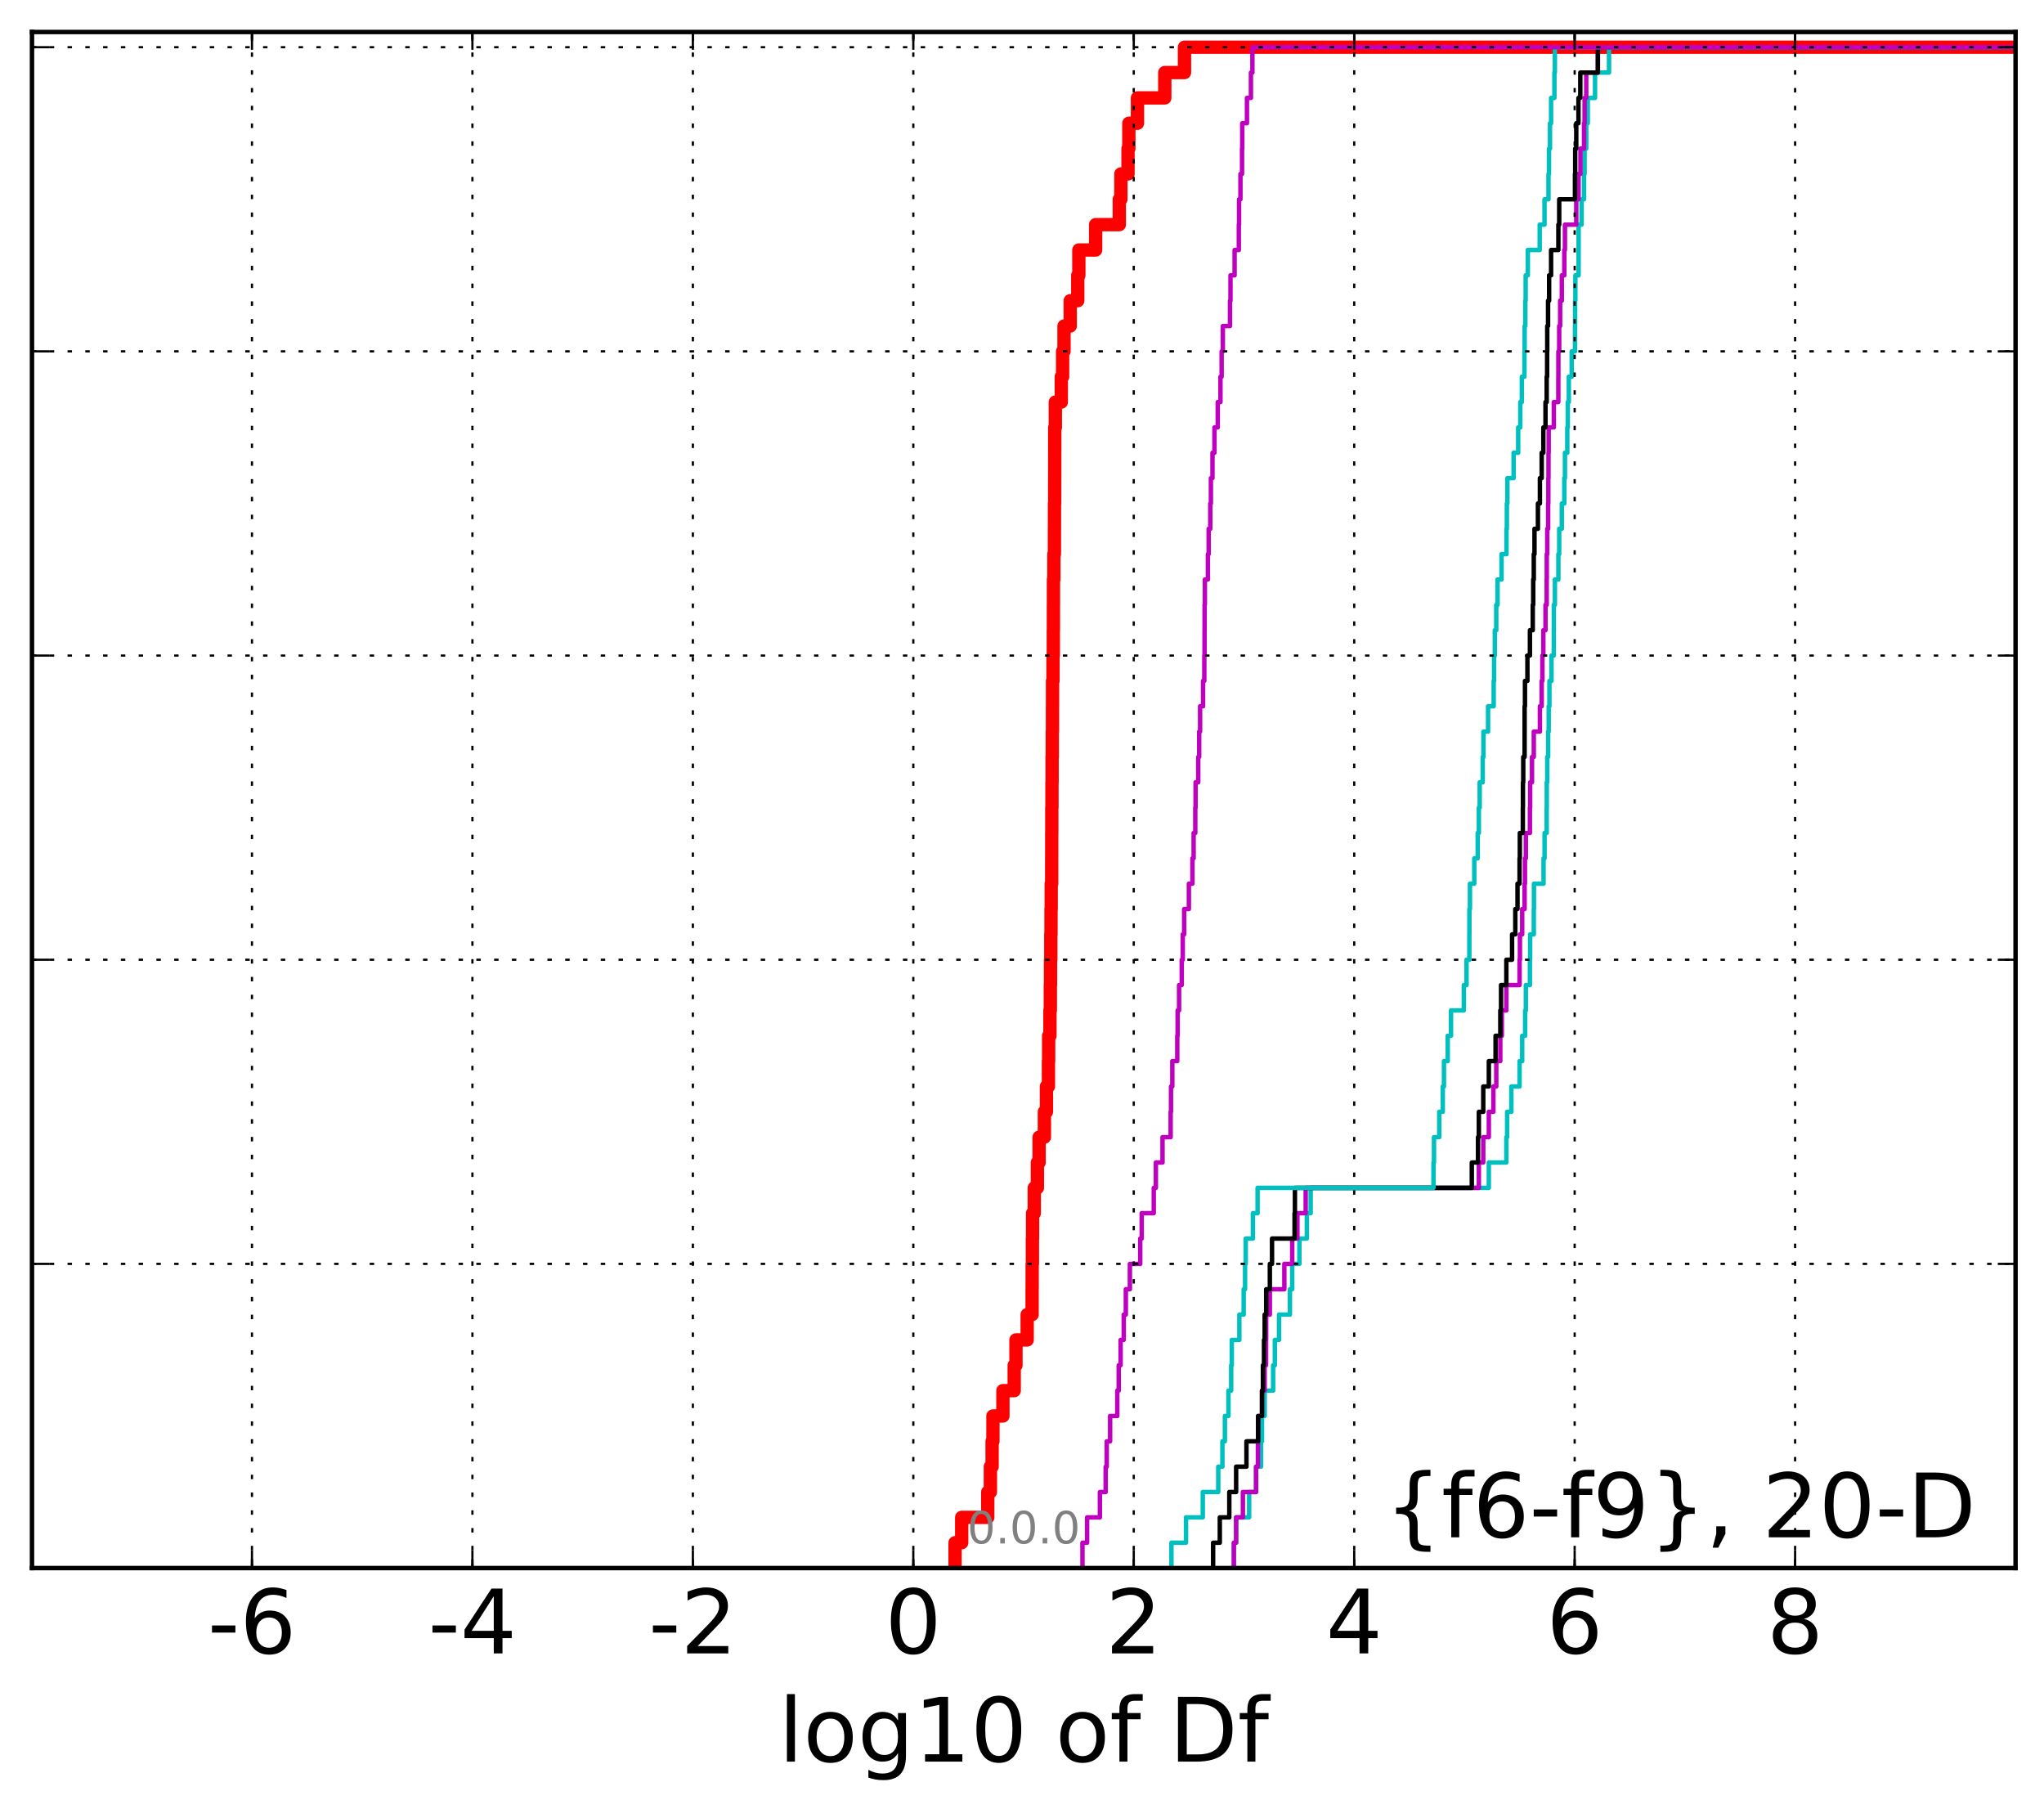 <?xml version="1.0" encoding="utf-8" standalone="no"?>
<!DOCTYPE svg PUBLIC "-//W3C//DTD SVG 1.1//EN"
  "http://www.w3.org/Graphics/SVG/1.1/DTD/svg11.dtd">
<!-- Created with matplotlib (http://matplotlib.org/) -->
<svg height="407pt" version="1.1" viewBox="0 0 460 407" width="460pt" xmlns="http://www.w3.org/2000/svg" xmlns:xlink="http://www.w3.org/1999/xlink">
 <defs>
  <style type="text/css">
*{stroke-linecap:butt;stroke-linejoin:round;stroke-miterlimit:100000;}
  </style>
 </defs>
 <g id="figure_1">
  <g id="patch_1">
   <path d="M 0 407.712 
L 460.8 407.712 
L 460.8 0 
L 0 0 
z
" style="fill:#ffffff;"/>
  </g>
  <g id="axes_1">
   <g id="patch_2">
    <path d="M 7.2 352.8 
L 453.6 352.8 
L 453.6 7.2 
L 7.2 7.2 
z
" style="fill:#ffffff;"/>
   </g>
   <g id="line2d_1">
    <path clip-path="url(#pec0dbe325c)" d="M 214.936 352.8 
L 214.936 347.097 
L 216.429 347.097 
L 216.429 341.394 
L 222.295 341.394 
L 222.295 335.691 
L 222.882 335.691 
L 222.882 329.988 
L 223.272 329.988 
L 223.272 324.285 
L 223.461 324.285 
L 223.461 318.582 
L 225.706 318.582 
L 225.706 312.879 
L 228.247 312.879 
L 228.247 307.176 
L 228.642 307.176 
L 228.642 301.473 
L 231.165 301.473 
L 231.165 295.77 
L 232.276 295.77 
L 232.276 290.067 
L 232.286 290.067 
L 232.286 284.364 
L 232.344 284.364 
L 232.344 278.661 
L 232.381 278.661 
L 232.381 272.958 
L 232.763 272.958 
L 232.763 267.255 
L 233.465 267.255 
L 233.465 261.552 
L 233.852 261.552 
L 233.852 255.85 
L 235.04 255.85 
L 235.04 250.147 
L 235.498 250.147 
L 235.498 244.444 
L 235.949 244.444 
L 235.949 238.741 
L 235.998 238.741 
L 235.998 233.038 
L 236.29 233.038 
L 236.29 227.335 
L 236.378 227.335 
L 236.378 221.632 
L 236.419 221.632 
L 236.419 215.929 
L 236.48 215.929 
L 236.48 210.226 
L 236.528 210.226 
L 236.528 204.523 
L 236.571 204.523 
L 236.571 198.82 
L 236.681 198.82 
L 236.681 193.117 
L 236.69 193.117 
L 236.69 187.414 
L 236.707 187.414 
L 236.707 181.711 
L 236.745 181.711 
L 236.745 176.008 
L 236.774 176.008 
L 236.774 170.305 
L 236.815 170.305 
L 236.815 164.602 
L 236.86 164.602 
L 236.86 158.899 
L 236.872 158.899 
L 236.872 153.196 
L 236.974 153.196 
L 236.974 147.493 
L 237.05 147.493 
L 237.05 141.79 
L 237.069 141.79 
L 237.069 136.087 
L 237.08 136.087 
L 237.08 130.384 
L 237.171 130.384 
L 237.171 124.681 
L 237.294 124.681 
L 237.294 118.978 
L 237.306 118.978 
L 237.306 113.275 
L 237.354 113.275 
L 237.354 107.572 
L 237.362 107.572 
L 237.362 101.869 
L 237.37 101.869 
L 237.37 96.166 
L 237.504 96.166 
L 237.504 90.463 
L 238.844 90.463 
L 238.844 84.76 
L 239.14 84.76 
L 239.14 79.057 
L 239.455 79.057 
L 239.455 73.354 
L 240.853 73.354 
L 240.853 67.651 
L 242.548 67.651 
L 242.548 61.949 
L 242.795 61.949 
L 242.795 56.246 
L 246.574 56.246 
L 246.574 50.543 
L 251.898 50.543 
L 251.898 44.84 
L 252.251 44.84 
L 252.251 39.137 
L 253.86 39.137 
L 253.86 33.434 
L 254.05 33.434 
L 254.05 27.731 
L 255.982 27.731 
L 255.982 22.028 
L 262.136 22.028 
L 262.136 16.325 
L 266.569 16.325 
L 266.569 10.622 
L 266.569 10.622 
L 266.569 10.622 
L 453.6 10.622 
" style="fill:none;stroke:#ff0000;stroke-linecap:square;stroke-width:3.0;"/>
   </g>
   <g id="line2d_2">
    <path clip-path="url(#pec0dbe325c)" d="M 277.679 352.8 
L 277.679 347.097 
L 278.189 347.097 
L 278.189 341.394 
L 281.119 341.394 
L 281.119 335.691 
L 282.679 335.691 
L 282.679 329.988 
L 283.796 329.988 
L 283.796 324.285 
L 284.01 324.285 
L 284.01 318.582 
L 284.612 318.582 
L 284.612 312.879 
L 286.52 312.879 
L 286.52 307.176 
L 286.905 307.176 
L 286.905 301.473 
L 287.847 301.473 
L 287.847 295.77 
L 290.299 295.77 
L 290.299 290.067 
L 290.811 290.067 
L 290.811 284.364 
L 292.427 284.364 
L 292.427 278.661 
L 294.105 278.661 
L 294.105 272.958 
L 294.963 272.958 
L 294.963 267.255 
L 335.059 267.255 
L 335.059 261.552 
L 339.002 261.552 
L 339.002 255.85 
L 339.182 255.85 
L 339.182 250.147 
L 340.127 250.147 
L 340.127 244.444 
L 341.977 244.444 
L 341.977 238.741 
L 342.568 238.741 
L 342.568 233.038 
L 343.232 233.038 
L 343.232 227.335 
L 343.393 227.335 
L 343.393 221.632 
L 344.308 221.632 
L 344.308 215.929 
L 344.357 215.929 
L 344.357 210.226 
L 345.178 210.226 
L 345.178 204.523 
L 345.214 204.523 
L 345.214 198.82 
L 347.374 198.82 
L 347.374 193.117 
L 347.608 193.117 
L 347.608 187.414 
L 348.08 187.414 
L 348.08 181.711 
L 348.099 181.711 
L 348.099 176.008 
L 348.207 176.008 
L 348.207 170.305 
L 348.408 170.305 
L 348.408 164.602 
L 348.537 164.602 
L 348.537 158.899 
L 348.697 158.899 
L 348.697 153.196 
L 349.165 153.196 
L 349.165 147.493 
L 349.679 147.493 
L 349.679 141.79 
L 349.685 141.79 
L 349.685 136.087 
L 349.926 136.087 
L 349.926 130.384 
L 350.712 130.384 
L 350.712 124.681 
L 350.898 124.681 
L 350.898 118.978 
L 351.487 118.978 
L 351.487 113.275 
L 352.048 113.275 
L 352.048 107.572 
L 352.191 107.572 
L 352.191 101.869 
L 352.717 101.869 
L 352.717 96.166 
L 352.829 96.166 
L 352.829 90.463 
L 353.06 90.463 
L 353.06 84.76 
L 353.713 84.76 
L 353.713 79.057 
L 354.451 79.057 
L 354.451 73.354 
L 354.472 73.354 
L 354.472 67.651 
L 354.537 67.651 
L 354.537 61.949 
L 355.261 61.949 
L 355.261 56.246 
L 355.265 56.246 
L 355.265 50.543 
L 355.937 50.543 
L 355.937 44.84 
L 356.488 44.84 
L 356.488 39.137 
L 356.613 39.137 
L 356.613 33.434 
L 356.983 33.434 
L 356.983 27.731 
L 357.332 27.731 
L 357.332 22.028 
L 358.959 22.028 
L 358.959 16.325 
L 362.109 16.325 
L 362.109 10.622 
L 362.109 10.622 
L 362.109 10.622 
L 453.6 10.622 
" style="fill:none;stroke:#00bfbf;stroke-linecap:square;"/>
   </g>
   <g id="line2d_3">
    <path clip-path="url(#pec0dbe325c)" d="M 277.679 352.8 
L 277.679 347.097 
L 278.189 347.097 
L 278.189 341.394 
L 279.713 341.394 
L 279.713 335.691 
L 282.679 335.691 
L 282.679 329.988 
L 283.092 329.988 
L 283.092 324.285 
L 283.137 324.285 
L 283.137 318.582 
L 284.01 318.582 
L 284.01 312.879 
L 284.612 312.879 
L 284.612 307.176 
L 284.931 307.176 
L 284.931 301.473 
L 284.954 301.473 
L 284.954 295.77 
L 285.779 295.77 
L 285.779 290.067 
L 289.04 290.067 
L 289.04 284.364 
L 290.811 284.364 
L 290.811 278.661 
L 291.984 278.661 
L 291.984 272.958 
L 293.843 272.958 
L 293.843 267.255 
L 332.813 267.255 
L 332.813 261.552 
L 333.806 261.552 
L 333.806 255.85 
L 335.059 255.85 
L 335.059 250.147 
L 336.082 250.147 
L 336.082 244.444 
L 336.738 244.444 
L 336.738 238.741 
L 337.644 238.741 
L 337.644 233.038 
L 337.985 233.038 
L 337.985 227.335 
L 339.002 227.335 
L 339.002 221.632 
L 341.977 221.632 
L 341.977 215.929 
L 342.059 215.929 
L 342.059 210.226 
L 342.568 210.226 
L 342.568 204.523 
L 343.112 204.523 
L 343.112 198.82 
L 343.192 198.82 
L 343.192 193.117 
L 343.393 193.117 
L 343.393 187.414 
L 344.308 187.414 
L 344.308 181.711 
L 344.357 181.711 
L 344.357 176.008 
L 344.774 176.008 
L 344.774 170.305 
L 345.178 170.305 
L 345.178 164.602 
L 346.554 164.602 
L 346.554 158.899 
L 346.956 158.899 
L 346.956 153.196 
L 347.111 153.196 
L 347.111 147.493 
L 347.329 147.493 
L 347.329 141.79 
L 347.813 141.79 
L 347.813 136.087 
L 348.08 136.087 
L 348.08 130.384 
L 348.099 130.384 
L 348.099 124.681 
L 348.207 124.681 
L 348.207 118.978 
L 348.408 118.978 
L 348.408 113.275 
L 348.452 113.275 
L 348.452 107.572 
L 348.488 107.572 
L 348.488 101.869 
L 348.531 101.869 
L 348.531 96.166 
L 349.685 96.166 
L 349.685 90.463 
L 350.699 90.463 
L 350.699 84.76 
L 350.712 84.76 
L 350.712 79.057 
L 350.898 79.057 
L 350.898 73.354 
L 351.111 73.354 
L 351.111 67.651 
L 351.487 67.651 
L 351.487 61.949 
L 352.048 61.949 
L 352.048 56.246 
L 352.191 56.246 
L 352.191 50.543 
L 354.738 50.543 
L 354.738 44.84 
L 355.261 44.84 
L 355.261 39.137 
L 355.682 39.137 
L 355.682 33.434 
L 356.488 33.434 
L 356.488 27.731 
L 356.613 27.731 
L 356.613 22.028 
L 356.983 22.028 
L 356.983 16.325 
L 359.599 16.325 
L 359.599 10.622 
L 359.599 10.622 
L 359.599 10.622 
L 453.6 10.622 
" style="fill:none;stroke:#bf00bf;stroke-linecap:square;"/>
   </g>
   <g id="line2d_4">
    <path clip-path="url(#pec0dbe325c)" d="M 273.01 352.8 
L 273.01 347.097 
L 274.516 347.097 
L 274.516 341.394 
L 276.654 341.394 
L 276.654 335.691 
L 278.189 335.691 
L 278.189 329.988 
L 280.513 329.988 
L 280.513 324.285 
L 283.137 324.285 
L 283.137 318.582 
L 284.01 318.582 
L 284.01 312.879 
L 284.219 312.879 
L 284.219 307.176 
L 284.464 307.176 
L 284.464 301.473 
L 284.612 301.473 
L 284.612 295.77 
L 284.954 295.77 
L 284.954 290.067 
L 285.779 290.067 
L 285.779 284.364 
L 286.268 284.364 
L 286.268 278.661 
L 291.344 278.661 
L 291.344 272.958 
L 291.421 272.958 
L 291.421 267.255 
L 331.228 267.255 
L 331.228 261.552 
L 332.626 261.552 
L 332.626 255.85 
L 332.813 255.85 
L 332.813 250.147 
L 333.806 250.147 
L 333.806 244.444 
L 335.059 244.444 
L 335.059 238.741 
L 336.575 238.741 
L 336.575 233.038 
L 337.644 233.038 
L 337.644 227.335 
L 337.805 227.335 
L 337.805 221.632 
L 339.002 221.632 
L 339.002 215.929 
L 340.291 215.929 
L 340.291 210.226 
L 341.018 210.226 
L 341.018 204.523 
L 341.512 204.523 
L 341.512 198.82 
L 341.977 198.82 
L 341.977 193.117 
L 342.035 193.117 
L 342.035 187.414 
L 342.714 187.414 
L 342.714 181.711 
L 342.734 181.711 
L 342.734 176.008 
L 342.808 176.008 
L 342.808 170.305 
L 343.112 170.305 
L 343.112 164.602 
L 343.116 164.602 
L 343.116 158.899 
L 343.192 158.899 
L 343.192 153.196 
L 343.742 153.196 
L 343.742 147.493 
L 344.308 147.493 
L 344.308 141.79 
L 344.947 141.79 
L 344.947 136.087 
L 345.051 136.087 
L 345.051 130.384 
L 345.178 130.384 
L 345.178 124.681 
L 345.334 124.681 
L 345.334 118.978 
L 346.108 118.978 
L 346.108 113.275 
L 346.554 113.275 
L 346.554 107.572 
L 346.956 107.572 
L 346.956 101.869 
L 347.329 101.869 
L 347.329 96.166 
L 347.813 96.166 
L 347.813 90.463 
L 348.08 90.463 
L 348.08 84.76 
L 348.179 84.76 
L 348.179 79.057 
L 348.207 79.057 
L 348.207 73.354 
L 348.389 73.354 
L 348.389 67.651 
L 348.629 67.651 
L 348.629 61.949 
L 349.072 61.949 
L 349.072 56.246 
L 350.712 56.246 
L 350.712 50.543 
L 350.898 50.543 
L 350.898 44.84 
L 354.442 44.84 
L 354.442 39.137 
L 354.497 39.137 
L 354.497 33.434 
L 354.738 33.434 
L 354.738 27.731 
L 355.231 27.731 
L 355.231 22.028 
L 355.646 22.028 
L 355.646 16.325 
L 359.599 16.325 
L 359.599 10.622 
L 359.599 10.622 
L 359.599 10.622 
L 453.6 10.622 
" style="fill:none;stroke:#000000;stroke-linecap:square;"/>
   </g>
   <g id="line2d_5">
    <path clip-path="url(#pec0dbe325c)" d="M 263.628 352.8 
L 263.628 347.097 
L 266.911 347.097 
L 266.911 341.394 
L 270.688 341.394 
L 270.688 335.691 
L 274.171 335.691 
L 274.171 329.988 
L 275.103 329.988 
L 275.103 324.285 
L 275.662 324.285 
L 275.662 318.582 
L 276.455 318.582 
L 276.455 312.879 
L 277.076 312.879 
L 277.076 307.176 
L 277.212 307.176 
L 277.212 301.473 
L 278.915 301.473 
L 278.915 295.77 
L 279.89 295.77 
L 279.89 290.067 
L 280.199 290.067 
L 280.199 284.364 
L 280.35 284.364 
L 280.35 278.661 
L 281.964 278.661 
L 281.964 272.958 
L 283.021 272.958 
L 283.021 267.255 
L 322.606 267.255 
L 322.606 261.552 
L 322.718 261.552 
L 322.718 255.85 
L 323.905 255.85 
L 323.905 250.147 
L 324.694 250.147 
L 324.694 244.444 
L 324.963 244.444 
L 324.963 238.741 
L 325.808 238.741 
L 325.808 233.038 
L 326.546 233.038 
L 326.546 227.335 
L 329.431 227.335 
L 329.431 221.632 
L 330.043 221.632 
L 330.043 215.929 
L 330.676 215.929 
L 330.676 210.226 
L 330.688 210.226 
L 330.688 204.523 
L 330.811 204.523 
L 330.811 198.82 
L 331.788 198.82 
L 331.788 193.117 
L 332.558 193.117 
L 332.558 187.414 
L 332.812 187.414 
L 332.812 181.711 
L 333.005 181.711 
L 333.005 176.008 
L 333.684 176.008 
L 333.684 170.305 
L 333.84 170.305 
L 333.84 164.602 
L 334.889 164.602 
L 334.889 158.899 
L 336.151 158.899 
L 336.151 153.196 
L 336.244 153.196 
L 336.244 147.493 
L 336.41 147.493 
L 336.41 141.79 
L 336.73 141.79 
L 336.73 136.087 
L 337.024 136.087 
L 337.024 130.384 
L 337.917 130.384 
L 337.917 124.681 
L 339.032 124.681 
L 339.032 118.978 
L 339.115 118.978 
L 339.115 113.275 
L 339.238 113.275 
L 339.238 107.572 
L 340.637 107.572 
L 340.637 101.869 
L 341.666 101.869 
L 341.666 96.166 
L 342.142 96.166 
L 342.142 90.463 
L 342.49 90.463 
L 342.49 84.76 
L 343.074 84.76 
L 343.074 79.057 
L 343.116 79.057 
L 343.116 73.354 
L 343.277 73.354 
L 343.277 67.651 
L 343.348 67.651 
L 343.348 61.949 
L 343.834 61.949 
L 343.834 56.246 
L 346.51 56.246 
L 346.51 50.543 
L 347.594 50.543 
L 347.594 44.84 
L 348.485 44.84 
L 348.485 39.137 
L 348.598 39.137 
L 348.598 33.434 
L 348.822 33.434 
L 348.822 27.731 
L 349.072 27.731 
L 349.072 22.028 
L 349.821 22.028 
L 349.821 16.325 
L 349.922 16.325 
L 349.922 10.622 
L 349.922 10.622 
L 349.922 10.622 
L 453.6 10.622 
" style="fill:none;stroke:#00bfbf;stroke-linecap:square;"/>
   </g>
   <g id="line2d_6">
    <path clip-path="url(#pec0dbe325c)" d="M 243.608 352.8 
L 243.608 347.097 
L 244.653 347.097 
L 244.653 341.394 
L 247.53 341.394 
L 247.53 335.691 
L 248.83 335.691 
L 248.83 329.988 
L 249.069 329.988 
L 249.069 324.285 
L 249.831 324.285 
L 249.831 318.582 
L 251.442 318.582 
L 251.442 312.879 
L 251.764 312.879 
L 251.764 307.176 
L 252.193 307.176 
L 252.193 301.473 
L 252.895 301.473 
L 252.895 295.77 
L 253.365 295.77 
L 253.365 290.067 
L 254.278 290.067 
L 254.278 284.364 
L 256.607 284.364 
L 256.607 278.661 
L 256.938 278.661 
L 256.938 272.958 
L 259.654 272.958 
L 259.654 267.255 
L 260.128 267.255 
L 260.128 261.552 
L 261.626 261.552 
L 261.626 255.85 
L 263.452 255.85 
L 263.452 250.147 
L 263.532 250.147 
L 263.532 244.444 
L 263.83 244.444 
L 263.83 238.741 
L 264.945 238.741 
L 264.945 233.038 
L 265.025 233.038 
L 265.025 227.335 
L 265.35 227.335 
L 265.35 221.632 
L 265.95 221.632 
L 265.95 215.929 
L 266.176 215.929 
L 266.176 210.226 
L 266.496 210.226 
L 266.496 204.523 
L 267.556 204.523 
L 267.556 198.82 
L 268.35 198.82 
L 268.35 193.117 
L 268.625 193.117 
L 268.625 187.414 
L 269 187.414 
L 269 181.711 
L 269.066 181.711 
L 269.066 176.008 
L 269.666 176.008 
L 269.666 170.305 
L 269.874 170.305 
L 269.874 164.602 
L 270.081 164.602 
L 270.081 158.899 
L 270.75 158.899 
L 270.75 153.196 
L 271.031 153.196 
L 271.031 147.493 
L 271.084 147.493 
L 271.084 141.79 
L 271.094 141.79 
L 271.094 136.087 
L 271.158 136.087 
L 271.158 130.384 
L 271.837 130.384 
L 271.837 124.681 
L 272.011 124.681 
L 272.011 118.978 
L 272.372 118.978 
L 272.372 113.275 
L 272.511 113.275 
L 272.511 107.572 
L 272.869 107.572 
L 272.869 101.869 
L 273.314 101.869 
L 273.314 96.166 
L 274.053 96.166 
L 274.053 90.463 
L 274.663 90.463 
L 274.663 84.76 
L 274.929 84.76 
L 274.929 79.057 
L 275.199 79.057 
L 275.199 73.354 
L 276.809 73.354 
L 276.809 67.651 
L 276.92 67.651 
L 276.92 61.949 
L 277.845 61.949 
L 277.845 56.246 
L 278.796 56.246 
L 278.796 50.543 
L 278.849 50.543 
L 278.849 44.84 
L 279.162 44.84 
L 279.162 39.137 
L 279.52 39.137 
L 279.52 33.434 
L 279.564 33.434 
L 279.564 27.731 
L 280.627 27.731 
L 280.627 22.028 
L 281.52 22.028 
L 281.52 16.325 
L 281.855 16.325 
L 281.855 10.622 
L 281.855 10.622 
L 281.855 10.622 
L 453.6 10.622 
" style="fill:none;stroke:#bf00bf;stroke-linecap:square;"/>
   </g>
   <g id="patch_3">
    <path d="M 7.2 7.2 
L 453.6 7.2 
" style="fill:none;stroke:#000000;stroke-linecap:square;stroke-linejoin:miter;"/>
   </g>
   <g id="patch_4">
    <path d="M 453.6 352.8 
L 453.6 7.2 
" style="fill:none;stroke:#000000;stroke-linecap:square;stroke-linejoin:miter;"/>
   </g>
   <g id="patch_5">
    <path d="M 7.2 352.8 
L 453.6 352.8 
" style="fill:none;stroke:#000000;stroke-linecap:square;stroke-linejoin:miter;"/>
   </g>
   <g id="patch_6">
    <path d="M 7.2 352.8 
L 7.2 7.2 
" style="fill:none;stroke:#000000;stroke-linecap:square;stroke-linejoin:miter;"/>
   </g>
   <g id="matplotlib.axis_1">
    <g id="xtick_1"/>
    <g id="xtick_2">
     <g id="line2d_7">
      <path clip-path="url(#pec0dbe325c)" d="M 56.705 352.8 
L 56.705 7.2 
" style="fill:none;stroke:#000000;stroke-dasharray:1,3;stroke-dashoffset:0.0;stroke-width:0.5;"/>
     </g>
     <g id="line2d_8">
      <defs>
       <path d="M 0 0 
L 0 -4 
" id="me8837b1d78" style="stroke:#000000;stroke-width:0.5;"/>
      </defs>
      <g>
       <use style="stroke:#000000;stroke-width:0.5;" x="56.705" xlink:href="#me8837b1d78" y="352.8"/>
      </g>
     </g>
     <g id="line2d_9">
      <defs>
       <path d="M 0 0 
L 0 4 
" id="ma35159a6ca" style="stroke:#000000;stroke-width:0.5;"/>
      </defs>
      <g>
       <use style="stroke:#000000;stroke-width:0.5;" x="56.705" xlink:href="#ma35159a6ca" y="7.2"/>
      </g>
     </g>
     <g id="text_1">
      <!-- -6 -->
      <defs>
       <path d="M 33.016 40.375 
Q 26.375 40.375 22.484 35.828 
Q 18.609 31.297 18.609 23.391 
Q 18.609 15.531 22.484 10.953 
Q 26.375 6.391 33.016 6.391 
Q 39.656 6.391 43.531 10.953 
Q 47.406 15.531 47.406 23.391 
Q 47.406 31.297 43.531 35.828 
Q 39.656 40.375 33.016 40.375 
M 52.594 71.297 
L 52.594 62.312 
Q 48.875 64.062 45.094 64.984 
Q 41.312 65.922 37.594 65.922 
Q 27.828 65.922 22.672 59.328 
Q 17.531 52.734 16.797 39.406 
Q 19.672 43.656 24.016 45.922 
Q 28.375 48.188 33.594 48.188 
Q 44.578 48.188 50.953 41.516 
Q 57.328 34.859 57.328 23.391 
Q 57.328 12.156 50.688 5.359 
Q 44.047 -1.422 33.016 -1.422 
Q 20.359 -1.422 13.672 8.266 
Q 6.984 17.969 6.984 36.375 
Q 6.984 53.656 15.188 63.938 
Q 23.391 74.219 37.203 74.219 
Q 40.922 74.219 44.703 73.484 
Q 48.484 72.75 52.594 71.297 
" id="BitstreamVeraSans-Roman-36"/>
       <path d="M 4.891 31.391 
L 31.203 31.391 
L 31.203 23.391 
L 4.891 23.391 
z
" id="BitstreamVeraSans-Roman-2d"/>
      </defs>
      <g transform="translate(46.734 371.997)scale(0.2 -0.2)">
       <use xlink:href="#BitstreamVeraSans-Roman-2d"/>
       <use x="36.084" xlink:href="#BitstreamVeraSans-Roman-36"/>
      </g>
     </g>
    </g>
    <g id="xtick_3">
     <g id="line2d_10">
      <path clip-path="url(#pec0dbe325c)" d="M 106.317 352.8 
L 106.317 7.2 
" style="fill:none;stroke:#000000;stroke-dasharray:1,3;stroke-dashoffset:0.0;stroke-width:0.5;"/>
     </g>
     <g id="line2d_11">
      <g>
       <use style="stroke:#000000;stroke-width:0.5;" x="106.317" xlink:href="#me8837b1d78" y="352.8"/>
      </g>
     </g>
     <g id="line2d_12">
      <g>
       <use style="stroke:#000000;stroke-width:0.5;" x="106.317" xlink:href="#ma35159a6ca" y="7.2"/>
      </g>
     </g>
     <g id="text_2">
      <!-- -4 -->
      <defs>
       <path d="M 37.797 64.312 
L 12.891 25.391 
L 37.797 25.391 
z
M 35.203 72.906 
L 47.609 72.906 
L 47.609 25.391 
L 58.016 25.391 
L 58.016 17.188 
L 47.609 17.188 
L 47.609 0 
L 37.797 0 
L 37.797 17.188 
L 4.891 17.188 
L 4.891 26.703 
z
" id="BitstreamVeraSans-Roman-34"/>
      </defs>
      <g transform="translate(96.346 371.997)scale(0.2 -0.2)">
       <use xlink:href="#BitstreamVeraSans-Roman-2d"/>
       <use x="36.084" xlink:href="#BitstreamVeraSans-Roman-34"/>
      </g>
     </g>
    </g>
    <g id="xtick_4">
     <g id="line2d_13">
      <path clip-path="url(#pec0dbe325c)" d="M 155.929 352.8 
L 155.929 7.2 
" style="fill:none;stroke:#000000;stroke-dasharray:1,3;stroke-dashoffset:0.0;stroke-width:0.5;"/>
     </g>
     <g id="line2d_14">
      <g>
       <use style="stroke:#000000;stroke-width:0.5;" x="155.929" xlink:href="#me8837b1d78" y="352.8"/>
      </g>
     </g>
     <g id="line2d_15">
      <g>
       <use style="stroke:#000000;stroke-width:0.5;" x="155.929" xlink:href="#ma35159a6ca" y="7.2"/>
      </g>
     </g>
     <g id="text_3">
      <!-- -2 -->
      <defs>
       <path d="M 19.188 8.297 
L 53.609 8.297 
L 53.609 0 
L 7.328 0 
L 7.328 8.297 
Q 12.938 14.109 22.625 23.891 
Q 32.328 33.688 34.812 36.531 
Q 39.547 41.844 41.422 45.531 
Q 43.312 49.219 43.312 52.781 
Q 43.312 58.594 39.234 62.25 
Q 35.156 65.922 28.609 65.922 
Q 23.969 65.922 18.812 64.312 
Q 13.672 62.703 7.812 59.422 
L 7.812 69.391 
Q 13.766 71.781 18.938 73 
Q 24.125 74.219 28.422 74.219 
Q 39.75 74.219 46.484 68.547 
Q 53.219 62.891 53.219 53.422 
Q 53.219 48.922 51.531 44.891 
Q 49.859 40.875 45.406 35.406 
Q 44.188 33.984 37.641 27.219 
Q 31.109 20.453 19.188 8.297 
" id="BitstreamVeraSans-Roman-32"/>
      </defs>
      <g transform="translate(145.958 371.997)scale(0.2 -0.2)">
       <use xlink:href="#BitstreamVeraSans-Roman-2d"/>
       <use x="36.084" xlink:href="#BitstreamVeraSans-Roman-32"/>
      </g>
     </g>
    </g>
    <g id="xtick_5">
     <g id="line2d_16">
      <path clip-path="url(#pec0dbe325c)" d="M 205.54 352.8 
L 205.54 7.2 
" style="fill:none;stroke:#000000;stroke-dasharray:1,3;stroke-dashoffset:0.0;stroke-width:0.5;"/>
     </g>
     <g id="line2d_17">
      <g>
       <use style="stroke:#000000;stroke-width:0.5;" x="205.54" xlink:href="#me8837b1d78" y="352.8"/>
      </g>
     </g>
     <g id="line2d_18">
      <g>
       <use style="stroke:#000000;stroke-width:0.5;" x="205.54" xlink:href="#ma35159a6ca" y="7.2"/>
      </g>
     </g>
     <g id="text_4">
      <!-- 0 -->
      <defs>
       <path d="M 31.781 66.406 
Q 24.172 66.406 20.328 58.906 
Q 16.5 51.422 16.5 36.375 
Q 16.5 21.391 20.328 13.891 
Q 24.172 6.391 31.781 6.391 
Q 39.453 6.391 43.281 13.891 
Q 47.125 21.391 47.125 36.375 
Q 47.125 51.422 43.281 58.906 
Q 39.453 66.406 31.781 66.406 
M 31.781 74.219 
Q 44.047 74.219 50.516 64.516 
Q 56.984 54.828 56.984 36.375 
Q 56.984 17.969 50.516 8.266 
Q 44.047 -1.422 31.781 -1.422 
Q 19.531 -1.422 13.062 8.266 
Q 6.594 17.969 6.594 36.375 
Q 6.594 54.828 13.062 64.516 
Q 19.531 74.219 31.781 74.219 
" id="BitstreamVeraSans-Roman-30"/>
      </defs>
      <g transform="translate(199.178 371.997)scale(0.2 -0.2)">
       <use xlink:href="#BitstreamVeraSans-Roman-30"/>
      </g>
     </g>
    </g>
    <g id="xtick_6">
     <g id="line2d_19">
      <path clip-path="url(#pec0dbe325c)" d="M 255.152 352.8 
L 255.152 7.2 
" style="fill:none;stroke:#000000;stroke-dasharray:1,3;stroke-dashoffset:0.0;stroke-width:0.5;"/>
     </g>
     <g id="line2d_20">
      <g>
       <use style="stroke:#000000;stroke-width:0.5;" x="255.152" xlink:href="#me8837b1d78" y="352.8"/>
      </g>
     </g>
     <g id="line2d_21">
      <g>
       <use style="stroke:#000000;stroke-width:0.5;" x="255.152" xlink:href="#ma35159a6ca" y="7.2"/>
      </g>
     </g>
     <g id="text_5">
      <!-- 2 -->
      <g transform="translate(248.79 371.997)scale(0.2 -0.2)">
       <use xlink:href="#BitstreamVeraSans-Roman-32"/>
      </g>
     </g>
    </g>
    <g id="xtick_7">
     <g id="line2d_22">
      <path clip-path="url(#pec0dbe325c)" d="M 304.764 352.8 
L 304.764 7.2 
" style="fill:none;stroke:#000000;stroke-dasharray:1,3;stroke-dashoffset:0.0;stroke-width:0.5;"/>
     </g>
     <g id="line2d_23">
      <g>
       <use style="stroke:#000000;stroke-width:0.5;" x="304.764" xlink:href="#me8837b1d78" y="352.8"/>
      </g>
     </g>
     <g id="line2d_24">
      <g>
       <use style="stroke:#000000;stroke-width:0.5;" x="304.764" xlink:href="#ma35159a6ca" y="7.2"/>
      </g>
     </g>
     <g id="text_6">
      <!-- 4 -->
      <g transform="translate(298.402 371.997)scale(0.2 -0.2)">
       <use xlink:href="#BitstreamVeraSans-Roman-34"/>
      </g>
     </g>
    </g>
    <g id="xtick_8">
     <g id="line2d_25">
      <path clip-path="url(#pec0dbe325c)" d="M 354.376 352.8 
L 354.376 7.2 
" style="fill:none;stroke:#000000;stroke-dasharray:1,3;stroke-dashoffset:0.0;stroke-width:0.5;"/>
     </g>
     <g id="line2d_26">
      <g>
       <use style="stroke:#000000;stroke-width:0.5;" x="354.376" xlink:href="#me8837b1d78" y="352.8"/>
      </g>
     </g>
     <g id="line2d_27">
      <g>
       <use style="stroke:#000000;stroke-width:0.5;" x="354.376" xlink:href="#ma35159a6ca" y="7.2"/>
      </g>
     </g>
     <g id="text_7">
      <!-- 6 -->
      <g transform="translate(348.014 371.997)scale(0.2 -0.2)">
       <use xlink:href="#BitstreamVeraSans-Roman-36"/>
      </g>
     </g>
    </g>
    <g id="xtick_9">
     <g id="line2d_28">
      <path clip-path="url(#pec0dbe325c)" d="M 403.988 352.8 
L 403.988 7.2 
" style="fill:none;stroke:#000000;stroke-dasharray:1,3;stroke-dashoffset:0.0;stroke-width:0.5;"/>
     </g>
     <g id="line2d_29">
      <g>
       <use style="stroke:#000000;stroke-width:0.5;" x="403.988" xlink:href="#me8837b1d78" y="352.8"/>
      </g>
     </g>
     <g id="line2d_30">
      <g>
       <use style="stroke:#000000;stroke-width:0.5;" x="403.988" xlink:href="#ma35159a6ca" y="7.2"/>
      </g>
     </g>
     <g id="text_8">
      <!-- 8 -->
      <defs>
       <path d="M 31.781 34.625 
Q 24.75 34.625 20.719 30.859 
Q 16.703 27.094 16.703 20.516 
Q 16.703 13.922 20.719 10.156 
Q 24.75 6.391 31.781 6.391 
Q 38.812 6.391 42.859 10.172 
Q 46.922 13.969 46.922 20.516 
Q 46.922 27.094 42.891 30.859 
Q 38.875 34.625 31.781 34.625 
M 21.922 38.812 
Q 15.578 40.375 12.031 44.719 
Q 8.5 49.078 8.5 55.328 
Q 8.5 64.062 14.719 69.141 
Q 20.953 74.219 31.781 74.219 
Q 42.672 74.219 48.875 69.141 
Q 55.078 64.062 55.078 55.328 
Q 55.078 49.078 51.531 44.719 
Q 48 40.375 41.703 38.812 
Q 48.828 37.156 52.797 32.312 
Q 56.781 27.484 56.781 20.516 
Q 56.781 9.906 50.312 4.234 
Q 43.844 -1.422 31.781 -1.422 
Q 19.734 -1.422 13.25 4.234 
Q 6.781 9.906 6.781 20.516 
Q 6.781 27.484 10.781 32.312 
Q 14.797 37.156 21.922 38.812 
M 18.312 54.391 
Q 18.312 48.734 21.844 45.562 
Q 25.391 42.391 31.781 42.391 
Q 38.141 42.391 41.719 45.562 
Q 45.312 48.734 45.312 54.391 
Q 45.312 60.062 41.719 63.234 
Q 38.141 66.406 31.781 66.406 
Q 25.391 66.406 21.844 63.234 
Q 18.312 60.062 18.312 54.391 
" id="BitstreamVeraSans-Roman-38"/>
      </defs>
      <g transform="translate(397.626 371.997)scale(0.2 -0.2)">
       <use xlink:href="#BitstreamVeraSans-Roman-38"/>
      </g>
     </g>
    </g>
    <g id="xtick_10">
     <g id="line2d_31">
      <path clip-path="url(#pec0dbe325c)" d="M 453.6 352.8 
L 453.6 7.2 
" style="fill:none;stroke:#000000;stroke-dasharray:1,3;stroke-dashoffset:0.0;stroke-width:0.5;"/>
     </g>
     <g id="line2d_32">
      <g>
       <use style="stroke:#000000;stroke-width:0.5;" x="453.6" xlink:href="#me8837b1d78" y="352.8"/>
      </g>
     </g>
     <g id="line2d_33">
      <g>
       <use style="stroke:#000000;stroke-width:0.5;" x="453.6" xlink:href="#ma35159a6ca" y="7.2"/>
      </g>
     </g>
    </g>
    <g id="xtick_11"/>
    <g id="xtick_12">
     <g id="line2d_34">
      <defs>
       <path d="M 0 0 
L 0 -2 
" id="m46310743c4" style="stroke:#000000;stroke-width:0.5;"/>
      </defs>
      <g>
       <use style="stroke:#000000;stroke-width:0.5;" x="56.705" xlink:href="#m46310743c4" y="352.8"/>
      </g>
     </g>
     <g id="line2d_35">
      <defs>
       <path d="M 0 0 
L 0 2 
" id="mb0d78fe66e" style="stroke:#000000;stroke-width:0.5;"/>
      </defs>
      <g>
       <use style="stroke:#000000;stroke-width:0.5;" x="56.705" xlink:href="#mb0d78fe66e" y="7.2"/>
      </g>
     </g>
    </g>
    <g id="xtick_13">
     <g id="line2d_36">
      <g>
       <use style="stroke:#000000;stroke-width:0.5;" x="106.317" xlink:href="#m46310743c4" y="352.8"/>
      </g>
     </g>
     <g id="line2d_37">
      <g>
       <use style="stroke:#000000;stroke-width:0.5;" x="106.317" xlink:href="#mb0d78fe66e" y="7.2"/>
      </g>
     </g>
    </g>
    <g id="xtick_14">
     <g id="line2d_38">
      <g>
       <use style="stroke:#000000;stroke-width:0.5;" x="155.929" xlink:href="#m46310743c4" y="352.8"/>
      </g>
     </g>
     <g id="line2d_39">
      <g>
       <use style="stroke:#000000;stroke-width:0.5;" x="155.929" xlink:href="#mb0d78fe66e" y="7.2"/>
      </g>
     </g>
    </g>
    <g id="xtick_15">
     <g id="line2d_40">
      <g>
       <use style="stroke:#000000;stroke-width:0.5;" x="205.54" xlink:href="#m46310743c4" y="352.8"/>
      </g>
     </g>
     <g id="line2d_41">
      <g>
       <use style="stroke:#000000;stroke-width:0.5;" x="205.54" xlink:href="#mb0d78fe66e" y="7.2"/>
      </g>
     </g>
    </g>
    <g id="xtick_16">
     <g id="line2d_42">
      <g>
       <use style="stroke:#000000;stroke-width:0.5;" x="255.152" xlink:href="#m46310743c4" y="352.8"/>
      </g>
     </g>
     <g id="line2d_43">
      <g>
       <use style="stroke:#000000;stroke-width:0.5;" x="255.152" xlink:href="#mb0d78fe66e" y="7.2"/>
      </g>
     </g>
    </g>
    <g id="xtick_17">
     <g id="line2d_44">
      <g>
       <use style="stroke:#000000;stroke-width:0.5;" x="304.764" xlink:href="#m46310743c4" y="352.8"/>
      </g>
     </g>
     <g id="line2d_45">
      <g>
       <use style="stroke:#000000;stroke-width:0.5;" x="304.764" xlink:href="#mb0d78fe66e" y="7.2"/>
      </g>
     </g>
    </g>
    <g id="xtick_18">
     <g id="line2d_46">
      <g>
       <use style="stroke:#000000;stroke-width:0.5;" x="354.376" xlink:href="#m46310743c4" y="352.8"/>
      </g>
     </g>
     <g id="line2d_47">
      <g>
       <use style="stroke:#000000;stroke-width:0.5;" x="354.376" xlink:href="#mb0d78fe66e" y="7.2"/>
      </g>
     </g>
    </g>
    <g id="xtick_19">
     <g id="line2d_48">
      <g>
       <use style="stroke:#000000;stroke-width:0.5;" x="403.988" xlink:href="#m46310743c4" y="352.8"/>
      </g>
     </g>
     <g id="line2d_49">
      <g>
       <use style="stroke:#000000;stroke-width:0.5;" x="403.988" xlink:href="#mb0d78fe66e" y="7.2"/>
      </g>
     </g>
    </g>
    <g id="xtick_20">
     <g id="line2d_50">
      <g>
       <use style="stroke:#000000;stroke-width:0.5;" x="453.6" xlink:href="#m46310743c4" y="352.8"/>
      </g>
     </g>
     <g id="line2d_51">
      <g>
       <use style="stroke:#000000;stroke-width:0.5;" x="453.6" xlink:href="#mb0d78fe66e" y="7.2"/>
      </g>
     </g>
    </g>
    <g id="text_9">
     <!-- log10 of Df -->
     <defs>
      <path id="BitstreamVeraSans-Roman-20"/>
      <path d="M 12.406 8.297 
L 28.516 8.297 
L 28.516 63.922 
L 10.984 60.406 
L 10.984 69.391 
L 28.422 72.906 
L 38.281 72.906 
L 38.281 8.297 
L 54.391 8.297 
L 54.391 0 
L 12.406 0 
z
" id="BitstreamVeraSans-Roman-31"/>
      <path d="M 30.609 48.391 
Q 23.391 48.391 19.188 42.75 
Q 14.984 37.109 14.984 27.297 
Q 14.984 17.484 19.156 11.844 
Q 23.344 6.203 30.609 6.203 
Q 37.797 6.203 41.984 11.859 
Q 46.188 17.531 46.188 27.297 
Q 46.188 37.016 41.984 42.703 
Q 37.797 48.391 30.609 48.391 
M 30.609 56 
Q 42.328 56 49.016 48.375 
Q 55.719 40.766 55.719 27.297 
Q 55.719 13.875 49.016 6.219 
Q 42.328 -1.422 30.609 -1.422 
Q 18.844 -1.422 12.172 6.219 
Q 5.516 13.875 5.516 27.297 
Q 5.516 40.766 12.172 48.375 
Q 18.844 56 30.609 56 
" id="BitstreamVeraSans-Roman-6f"/>
      <path d="M 9.422 75.984 
L 18.406 75.984 
L 18.406 0 
L 9.422 0 
z
" id="BitstreamVeraSans-Roman-6c"/>
      <path d="M 19.672 64.797 
L 19.672 8.109 
L 31.594 8.109 
Q 46.688 8.109 53.688 14.938 
Q 60.688 21.781 60.688 36.531 
Q 60.688 51.172 53.688 57.984 
Q 46.688 64.797 31.594 64.797 
z
M 9.812 72.906 
L 30.078 72.906 
Q 51.266 72.906 61.172 64.094 
Q 71.094 55.281 71.094 36.531 
Q 71.094 17.672 61.125 8.828 
Q 51.172 0 30.078 0 
L 9.812 0 
z
" id="BitstreamVeraSans-Roman-44"/>
      <path d="M 45.406 27.984 
Q 45.406 37.75 41.375 43.109 
Q 37.359 48.484 30.078 48.484 
Q 22.859 48.484 18.828 43.109 
Q 14.797 37.75 14.797 27.984 
Q 14.797 18.266 18.828 12.891 
Q 22.859 7.516 30.078 7.516 
Q 37.359 7.516 41.375 12.891 
Q 45.406 18.266 45.406 27.984 
M 54.391 6.781 
Q 54.391 -7.172 48.188 -13.984 
Q 42 -20.797 29.203 -20.797 
Q 24.469 -20.797 20.266 -20.094 
Q 16.062 -19.391 12.109 -17.922 
L 12.109 -9.188 
Q 16.062 -11.328 19.922 -12.344 
Q 23.781 -13.375 27.781 -13.375 
Q 36.625 -13.375 41.016 -8.766 
Q 45.406 -4.156 45.406 5.172 
L 45.406 9.625 
Q 42.625 4.781 38.281 2.391 
Q 33.938 0 27.875 0 
Q 17.828 0 11.672 7.656 
Q 5.516 15.328 5.516 27.984 
Q 5.516 40.672 11.672 48.328 
Q 17.828 56 27.875 56 
Q 33.938 56 38.281 53.609 
Q 42.625 51.219 45.406 46.391 
L 45.406 54.688 
L 54.391 54.688 
z
" id="BitstreamVeraSans-Roman-67"/>
      <path d="M 37.109 75.984 
L 37.109 68.5 
L 28.516 68.5 
Q 23.688 68.5 21.797 66.547 
Q 19.922 64.594 19.922 59.516 
L 19.922 54.688 
L 34.719 54.688 
L 34.719 47.703 
L 19.922 47.703 
L 19.922 0 
L 10.891 0 
L 10.891 47.703 
L 2.297 47.703 
L 2.297 54.688 
L 10.891 54.688 
L 10.891 58.5 
Q 10.891 67.625 15.141 71.797 
Q 19.391 75.984 28.609 75.984 
z
" id="BitstreamVeraSans-Roman-66"/>
     </defs>
     <g transform="translate(175.214 396.353)scale(0.2 -0.2)">
      <use xlink:href="#BitstreamVeraSans-Roman-6c"/>
      <use x="27.783" xlink:href="#BitstreamVeraSans-Roman-6f"/>
      <use x="88.965" xlink:href="#BitstreamVeraSans-Roman-67"/>
      <use x="152.441" xlink:href="#BitstreamVeraSans-Roman-31"/>
      <use x="216.064" xlink:href="#BitstreamVeraSans-Roman-30"/>
      <use x="279.688" xlink:href="#BitstreamVeraSans-Roman-20"/>
      <use x="311.475" xlink:href="#BitstreamVeraSans-Roman-6f"/>
      <use x="372.656" xlink:href="#BitstreamVeraSans-Roman-66"/>
      <use x="407.861" xlink:href="#BitstreamVeraSans-Roman-20"/>
      <use x="439.648" xlink:href="#BitstreamVeraSans-Roman-44"/>
      <use x="516.65" xlink:href="#BitstreamVeraSans-Roman-66"/>
     </g>
    </g>
   </g>
   <g id="matplotlib.axis_2">
    <g id="ytick_1">
     <g id="line2d_52">
      <path clip-path="url(#pec0dbe325c)" d="M 7.2 352.8 
L 453.6 352.8 
" style="fill:none;stroke:#000000;stroke-dasharray:1,3;stroke-dashoffset:0.0;stroke-width:0.5;"/>
     </g>
     <g id="line2d_53">
      <defs>
       <path d="M 0 0 
L 4 0 
" id="m71ac1c62aa" style="stroke:#000000;stroke-width:0.5;"/>
      </defs>
      <g>
       <use style="stroke:#000000;stroke-width:0.5;" x="7.2" xlink:href="#m71ac1c62aa" y="352.8"/>
      </g>
     </g>
     <g id="line2d_54">
      <defs>
       <path d="M 0 0 
L -4 0 
" id="ma632a68251" style="stroke:#000000;stroke-width:0.5;"/>
      </defs>
      <g>
       <use style="stroke:#000000;stroke-width:0.5;" x="453.6" xlink:href="#ma632a68251" y="352.8"/>
      </g>
     </g>
    </g>
    <g id="ytick_2">
     <g id="line2d_55">
      <path clip-path="url(#pec0dbe325c)" d="M 7.2 284.364 
L 453.6 284.364 
" style="fill:none;stroke:#000000;stroke-dasharray:1,3;stroke-dashoffset:0.0;stroke-width:0.5;"/>
     </g>
     <g id="line2d_56">
      <g>
       <use style="stroke:#000000;stroke-width:0.5;" x="7.2" xlink:href="#m71ac1c62aa" y="284.364"/>
      </g>
     </g>
     <g id="line2d_57">
      <g>
       <use style="stroke:#000000;stroke-width:0.5;" x="453.6" xlink:href="#ma632a68251" y="284.364"/>
      </g>
     </g>
    </g>
    <g id="ytick_3">
     <g id="line2d_58">
      <path clip-path="url(#pec0dbe325c)" d="M 7.2 215.929 
L 453.6 215.929 
" style="fill:none;stroke:#000000;stroke-dasharray:1,3;stroke-dashoffset:0.0;stroke-width:0.5;"/>
     </g>
     <g id="line2d_59">
      <g>
       <use style="stroke:#000000;stroke-width:0.5;" x="7.2" xlink:href="#m71ac1c62aa" y="215.929"/>
      </g>
     </g>
     <g id="line2d_60">
      <g>
       <use style="stroke:#000000;stroke-width:0.5;" x="453.6" xlink:href="#ma632a68251" y="215.929"/>
      </g>
     </g>
    </g>
    <g id="ytick_4">
     <g id="line2d_61">
      <path clip-path="url(#pec0dbe325c)" d="M 7.2 147.493 
L 453.6 147.493 
" style="fill:none;stroke:#000000;stroke-dasharray:1,3;stroke-dashoffset:0.0;stroke-width:0.5;"/>
     </g>
     <g id="line2d_62">
      <g>
       <use style="stroke:#000000;stroke-width:0.5;" x="7.2" xlink:href="#m71ac1c62aa" y="147.493"/>
      </g>
     </g>
     <g id="line2d_63">
      <g>
       <use style="stroke:#000000;stroke-width:0.5;" x="453.6" xlink:href="#ma632a68251" y="147.493"/>
      </g>
     </g>
    </g>
    <g id="ytick_5">
     <g id="line2d_64">
      <path clip-path="url(#pec0dbe325c)" d="M 7.2 79.057 
L 453.6 79.057 
" style="fill:none;stroke:#000000;stroke-dasharray:1,3;stroke-dashoffset:0.0;stroke-width:0.5;"/>
     </g>
     <g id="line2d_65">
      <g>
       <use style="stroke:#000000;stroke-width:0.5;" x="7.2" xlink:href="#m71ac1c62aa" y="79.057"/>
      </g>
     </g>
     <g id="line2d_66">
      <g>
       <use style="stroke:#000000;stroke-width:0.5;" x="453.6" xlink:href="#ma632a68251" y="79.057"/>
      </g>
     </g>
    </g>
    <g id="ytick_6">
     <g id="line2d_67">
      <path clip-path="url(#pec0dbe325c)" d="M 7.2 10.622 
L 453.6 10.622 
" style="fill:none;stroke:#000000;stroke-dasharray:1,3;stroke-dashoffset:0.0;stroke-width:0.5;"/>
     </g>
     <g id="line2d_68">
      <g>
       <use style="stroke:#000000;stroke-width:0.5;" x="7.2" xlink:href="#m71ac1c62aa" y="10.622"/>
      </g>
     </g>
     <g id="line2d_69">
      <g>
       <use style="stroke:#000000;stroke-width:0.5;" x="453.6" xlink:href="#ma632a68251" y="10.622"/>
      </g>
     </g>
    </g>
   </g>
   <g id="text_10">
    <!-- {f6-f9}, 20-D -->
    <defs>
     <path d="M 12.5 -9.281 
L 15.922 -9.281 
Q 22.75 -9.281 24.828 -7.172 
Q 26.906 -5.078 26.906 1.906 
L 26.906 14.016 
Q 26.906 21.625 29.094 25.094 
Q 31.297 28.562 36.719 29.891 
Q 31.297 31.109 29.094 34.562 
Q 26.906 38.031 26.906 45.703 
L 26.906 57.812 
Q 26.906 64.75 24.828 66.875 
Q 22.75 69 15.922 69 
L 12.5 69 
L 12.5 75.984 
L 15.578 75.984 
Q 27.734 75.984 31.812 72.391 
Q 35.891 68.797 35.891 58.016 
L 35.891 46.297 
Q 35.891 39.016 38.516 36.203 
Q 41.156 33.406 48.094 33.406 
L 51.125 33.406 
L 51.125 26.422 
L 48.094 26.422 
Q 41.156 26.422 38.516 23.578 
Q 35.891 20.75 35.891 13.375 
L 35.891 1.703 
Q 35.891 -9.078 31.812 -12.688 
Q 27.734 -16.312 15.578 -16.312 
L 12.5 -16.312 
z
" id="BitstreamVeraSans-Roman-7d"/>
     <path d="M 10.984 1.516 
L 10.984 10.5 
Q 14.703 8.734 18.5 7.812 
Q 22.312 6.891 25.984 6.891 
Q 35.75 6.891 40.891 13.453 
Q 46.047 20.016 46.781 33.406 
Q 43.953 29.203 39.594 26.953 
Q 35.25 24.703 29.984 24.703 
Q 19.047 24.703 12.672 31.312 
Q 6.297 37.938 6.297 49.422 
Q 6.297 60.641 12.938 67.422 
Q 19.578 74.219 30.609 74.219 
Q 43.266 74.219 49.922 64.516 
Q 56.594 54.828 56.594 36.375 
Q 56.594 19.141 48.406 8.859 
Q 40.234 -1.422 26.422 -1.422 
Q 22.703 -1.422 18.891 -0.688 
Q 15.094 0.047 10.984 1.516 
M 30.609 32.422 
Q 37.25 32.422 41.125 36.953 
Q 45.016 41.5 45.016 49.422 
Q 45.016 57.281 41.125 61.844 
Q 37.25 66.406 30.609 66.406 
Q 23.969 66.406 20.094 61.844 
Q 16.219 57.281 16.219 49.422 
Q 16.219 41.5 20.094 36.953 
Q 23.969 32.422 30.609 32.422 
" id="BitstreamVeraSans-Roman-39"/>
     <path d="M 51.125 -9.281 
L 51.125 -16.312 
L 48.094 -16.312 
Q 35.938 -16.312 31.812 -12.688 
Q 27.688 -9.078 27.688 1.703 
L 27.688 13.375 
Q 27.688 20.75 25.047 23.578 
Q 22.406 26.422 15.484 26.422 
L 12.5 26.422 
L 12.5 33.406 
L 15.484 33.406 
Q 22.469 33.406 25.078 36.203 
Q 27.688 39.016 27.688 46.297 
L 27.688 58.016 
Q 27.688 68.797 31.812 72.391 
Q 35.938 75.984 48.094 75.984 
L 51.125 75.984 
L 51.125 69 
L 47.797 69 
Q 40.922 69 38.812 66.844 
Q 36.719 64.703 36.719 57.812 
L 36.719 45.703 
Q 36.719 38.031 34.5 34.562 
Q 32.281 31.109 26.906 29.891 
Q 32.328 28.562 34.516 25.094 
Q 36.719 21.625 36.719 14.016 
L 36.719 1.906 
Q 36.719 -4.984 38.812 -7.125 
Q 40.922 -9.281 47.797 -9.281 
z
" id="BitstreamVeraSans-Roman-7b"/>
     <path d="M 11.719 12.406 
L 22.016 12.406 
L 22.016 4 
L 14.016 -11.625 
L 7.719 -11.625 
L 11.719 4 
z
" id="BitstreamVeraSans-Roman-2c"/>
    </defs>
    <g transform="translate(311.697 345.888)scale(0.2 -0.2)">
     <use xlink:href="#BitstreamVeraSans-Roman-7b"/>
     <use x="63.623" xlink:href="#BitstreamVeraSans-Roman-66"/>
     <use x="98.828" xlink:href="#BitstreamVeraSans-Roman-36"/>
     <use x="162.451" xlink:href="#BitstreamVeraSans-Roman-2d"/>
     <use x="198.535" xlink:href="#BitstreamVeraSans-Roman-66"/>
     <use x="233.74" xlink:href="#BitstreamVeraSans-Roman-39"/>
     <use x="297.363" xlink:href="#BitstreamVeraSans-Roman-7d"/>
     <use x="360.986" xlink:href="#BitstreamVeraSans-Roman-2c"/>
     <use x="392.773" xlink:href="#BitstreamVeraSans-Roman-20"/>
     <use x="424.561" xlink:href="#BitstreamVeraSans-Roman-32"/>
     <use x="488.184" xlink:href="#BitstreamVeraSans-Roman-30"/>
     <use x="551.807" xlink:href="#BitstreamVeraSans-Roman-2d"/>
     <use x="587.891" xlink:href="#BitstreamVeraSans-Roman-44"/>
    </g>
   </g>
   <g id="text_11">
    <!-- 0.0.0 -->
    <defs>
     <path d="M 10.688 12.406 
L 21 12.406 
L 21 0 
L 10.688 0 
z
" id="BitstreamVeraSans-Roman-2e"/>
    </defs>
    <g style="fill:#808080;" transform="translate(217.678 347.264)scale(0.1 -0.1)">
     <use xlink:href="#BitstreamVeraSans-Roman-30"/>
     <use x="63.623" xlink:href="#BitstreamVeraSans-Roman-2e"/>
     <use x="95.41" xlink:href="#BitstreamVeraSans-Roman-30"/>
     <use x="159.033" xlink:href="#BitstreamVeraSans-Roman-2e"/>
     <use x="190.82" xlink:href="#BitstreamVeraSans-Roman-30"/>
    </g>
   </g>
  </g>
 </g>
 <defs>
  <clipPath id="pec0dbe325c">
   <rect height="345.6" width="446.4" x="7.2" y="7.2"/>
  </clipPath>
 </defs>
</svg>
